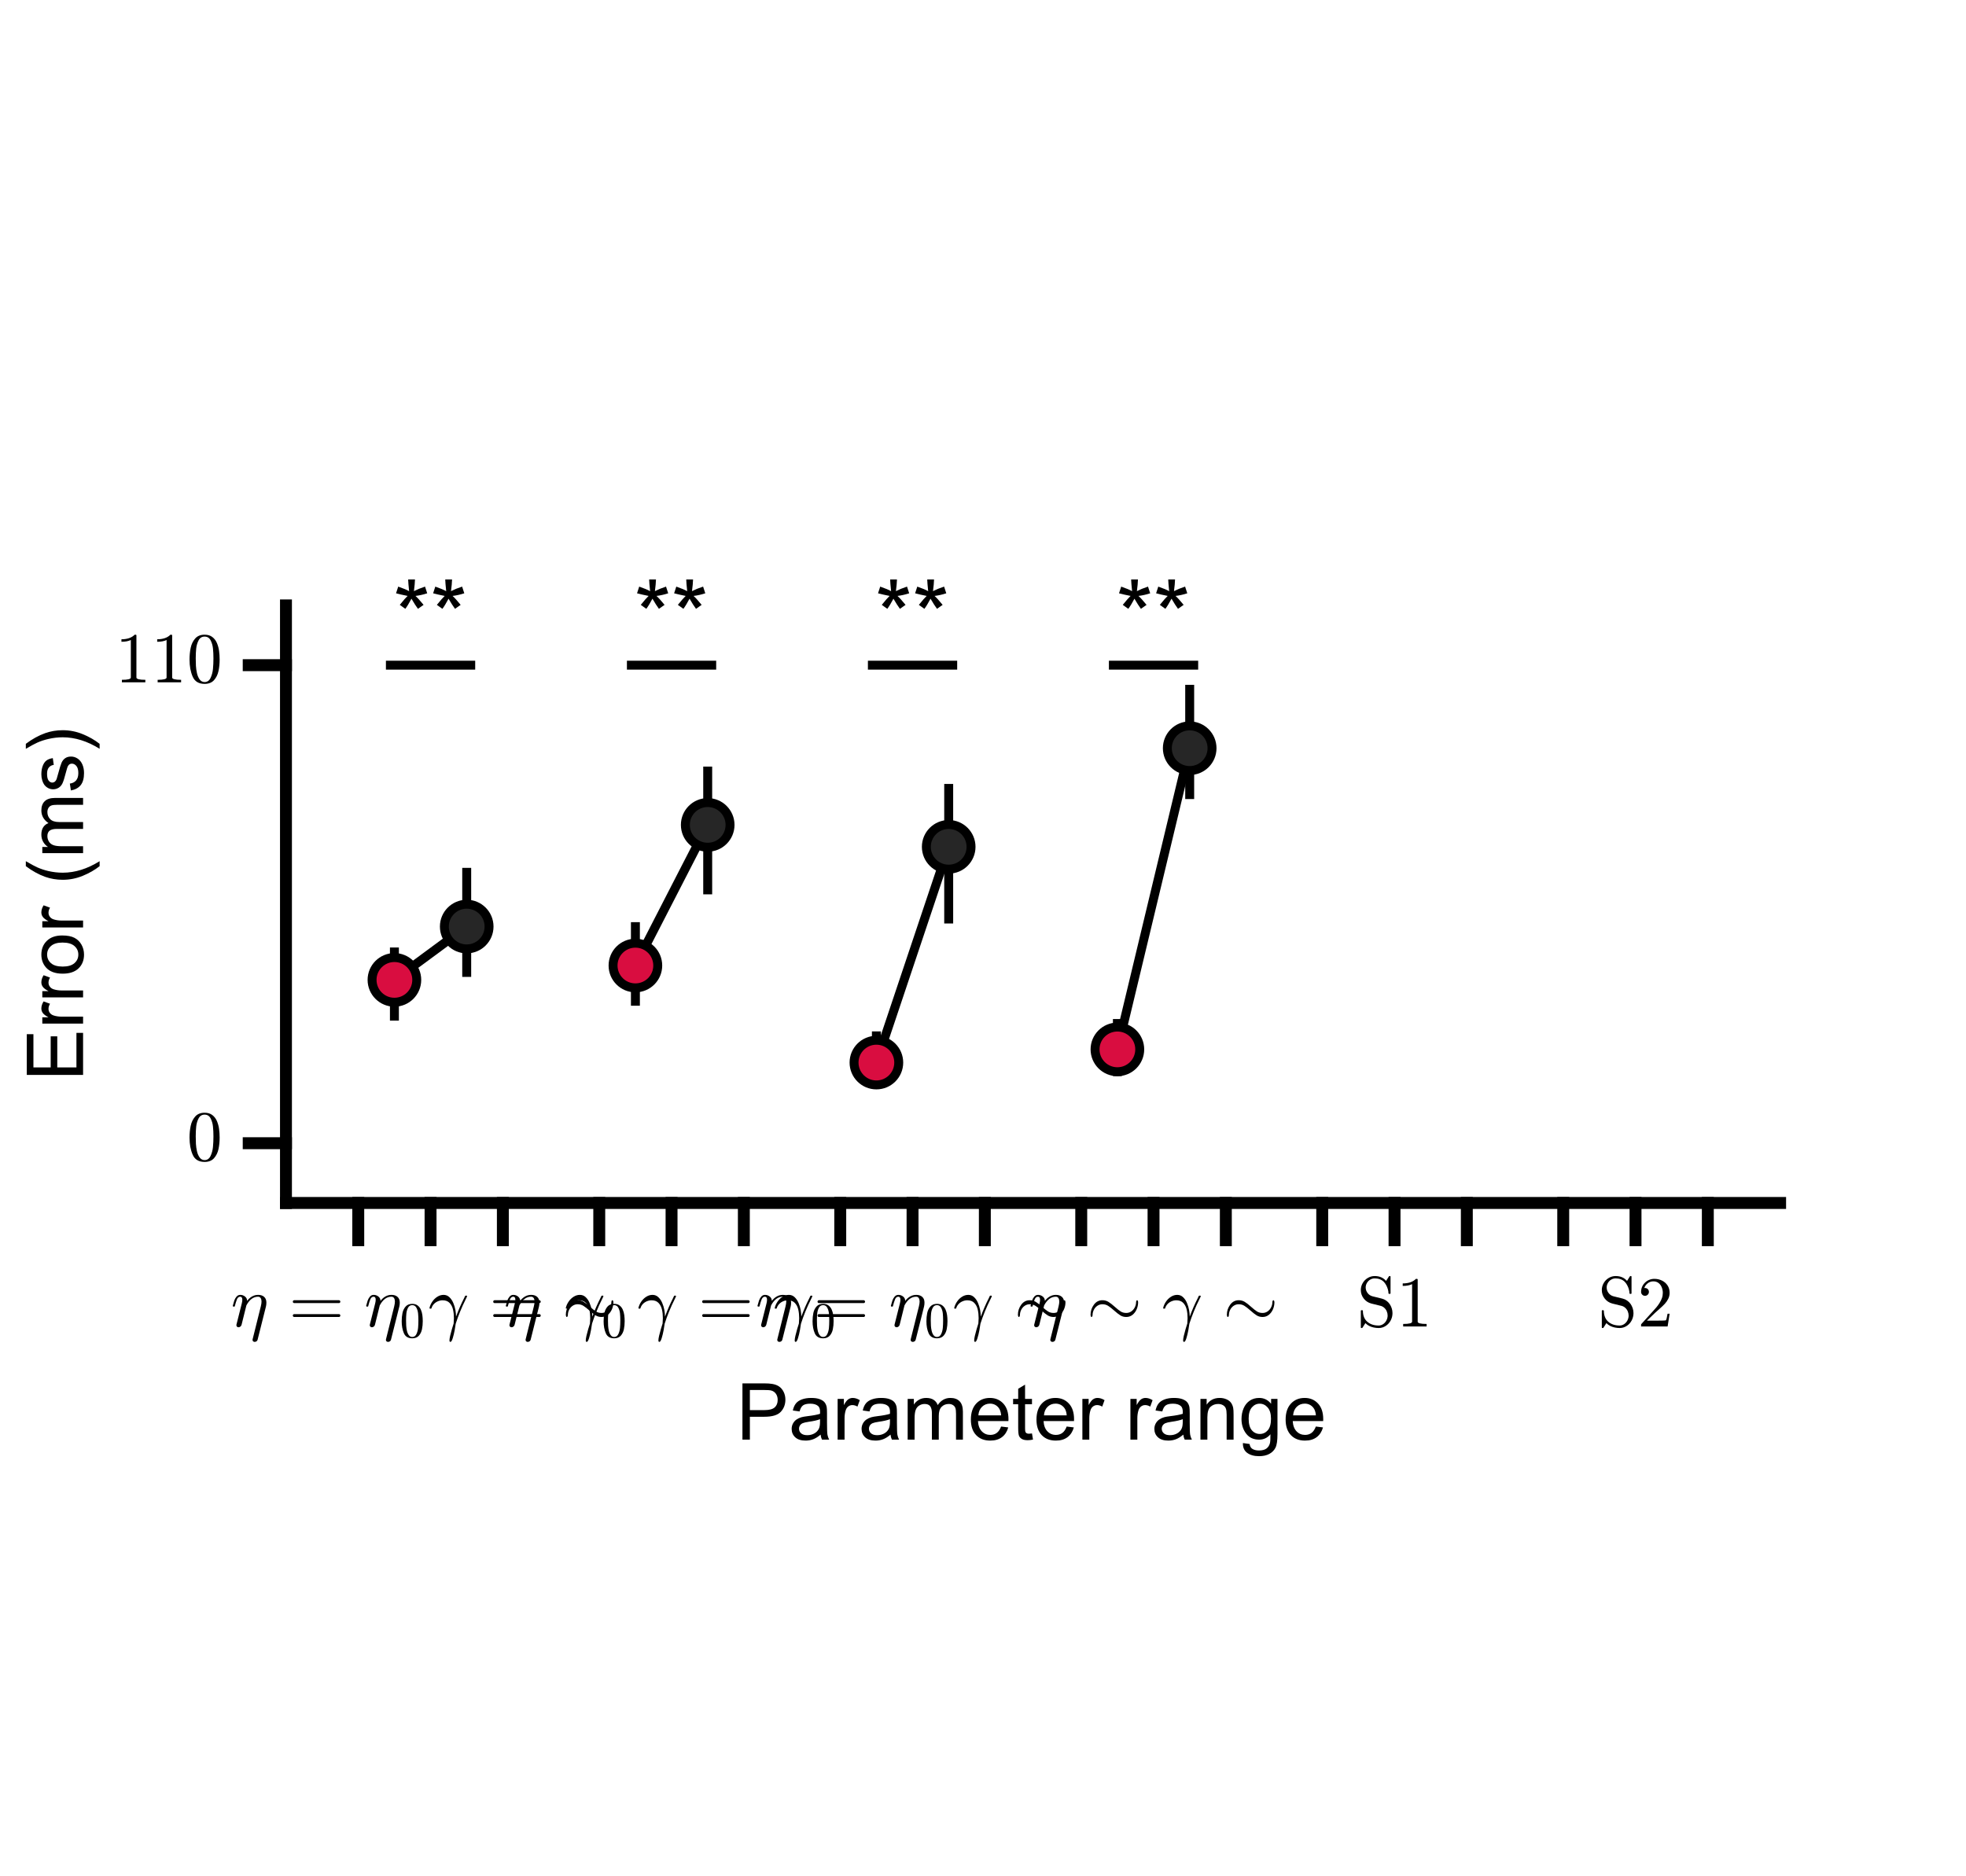 <?xml version="1.0"?>
<!DOCTYPE svg PUBLIC '-//W3C//DTD SVG 1.0//EN'
          'http://www.w3.org/TR/2001/REC-SVG-20010904/DTD/svg10.dtd'>
<svg xmlns:xlink="http://www.w3.org/1999/xlink" style="fill-opacity:1; color-rendering:auto; color-interpolation:auto; text-rendering:auto; stroke:black; stroke-linecap:square; stroke-miterlimit:10; shape-rendering:auto; stroke-opacity:1; fill:black; stroke-dasharray:none; font-weight:normal; stroke-width:1; font-family:'Dialog'; font-style:normal; stroke-linejoin:miter; font-size:12px; stroke-dashoffset:0; image-rendering:auto;" width="550" height="525" xmlns="http://www.w3.org/2000/svg"
><rect width="100%" height="100%" fill="#808080" stroke="none"/><!--Generated by the Batik Graphics2D SVG Generator--><defs id="genericDefs"
  /><g
  ><defs id="defs1"
    ><clipPath clipPathUnits="userSpaceOnUse" id="clipPath1"
      ><path d="M0 0 L550 0 L550 525 L0 525 L0 0 Z"
      /></clipPath
    ></defs
    ><g style="fill:white; stroke:white;"
    ><rect x="0" y="0" width="550" style="clip-path:url(#clipPath1); stroke:none;" height="525"
    /></g
    ><g style="fill:white; text-rendering:optimizeSpeed; color-rendering:optimizeSpeed; image-rendering:optimizeSpeed; shape-rendering:crispEdges; stroke:white; color-interpolation:sRGB;"
    ><rect x="0" width="550" height="525" y="0" style="stroke:none;"
    /></g
    ><g style="text-rendering:geometricPrecision; stroke-width:3.333; color-interpolation:linearRGB; color-rendering:optimizeQuality; image-rendering:optimizeQuality; stroke-linejoin:round;"
    ><line y2="336.6" style="fill:none;" x1="80" x2="498" y1="336.6"
      /><line y2="347.025" style="fill:none;" x1="100.226" x2="100.226" y1="336.6"
      /><line y2="347.025" style="fill:none;" x1="120.452" x2="120.452" y1="336.6"
      /><line y2="347.025" style="fill:none;" x1="140.677" x2="140.677" y1="336.6"
      /><line y2="347.025" style="fill:none;" x1="167.645" x2="167.645" y1="336.6"
      /><line y2="347.025" style="fill:none;" x1="187.871" x2="187.871" y1="336.6"
      /><line y2="347.025" style="fill:none;" x1="208.097" x2="208.097" y1="336.6"
      /><line y2="347.025" style="fill:none;" x1="235.065" x2="235.065" y1="336.6"
      /><line y2="347.025" style="fill:none;" x1="255.29" x2="255.29" y1="336.6"
      /><line y2="347.025" style="fill:none;" x1="275.516" x2="275.516" y1="336.6"
      /><line y2="347.025" style="fill:none;" x1="302.484" x2="302.484" y1="336.6"
      /><line y2="347.025" style="fill:none;" x1="322.71" x2="322.71" y1="336.6"
      /><line y2="347.025" style="fill:none;" x1="342.935" x2="342.935" y1="336.6"
      /><line y2="347.025" style="fill:none;" x1="369.903" x2="369.903" y1="336.6"
      /><line y2="347.025" style="fill:none;" x1="390.129" x2="390.129" y1="336.6"
      /><line y2="347.025" style="fill:none;" x1="410.355" x2="410.355" y1="336.6"
      /><line y2="347.025" style="fill:none;" x1="437.323" x2="437.323" y1="336.6"
      /><line y2="347.025" style="fill:none;" x1="457.548" x2="457.548" y1="336.6"
      /><line y2="347.025" style="fill:none;" x1="477.774" x2="477.774" y1="336.6"
    /></g
    ><g transform="translate(120.452,354.358)" style="font-size:20px; text-rendering:geometricPrecision; color-rendering:optimizeQuality; image-rendering:optimizeQuality; font-family:'mwb_cmmi10'; color-interpolation:linearRGB;"
    ><path style="stroke:none;" d="M-53.725 17.019 Q-53.975 17.019 -54.147 16.862 Q-54.319 16.706 -54.319 16.456 Q-54.319 16.347 -54.303 16.284 L-52.803 10.316 Q-52.663 9.753 -52.663 9.331 Q-52.663 8.472 -53.241 8.472 Q-53.866 8.472 -54.171 9.222 Q-54.475 9.972 -54.757 11.112 Q-54.757 11.175 -54.819 11.206 Q-54.882 11.237 -54.928 11.237 L-55.163 11.237 Q-55.225 11.237 -55.28 11.167 Q-55.335 11.097 -55.335 11.034 Q-55.116 10.175 -54.913 9.566 Q-54.71 8.956 -54.288 8.456 Q-53.866 7.956 -53.225 7.956 Q-52.491 7.956 -51.905 8.425 Q-51.319 8.894 -51.319 9.644 Q-50.741 8.862 -49.952 8.409 Q-49.163 7.956 -48.225 7.956 Q-47.178 7.956 -46.553 8.519 Q-45.928 9.081 -45.928 10.112 Q-45.928 10.722 -46.053 11.222 L-48.382 20.487 Q-48.444 20.769 -48.678 20.941 Q-48.913 21.112 -49.21 21.112 Q-49.444 21.112 -49.624 20.964 Q-49.803 20.816 -49.803 20.566 Q-49.803 20.441 -49.788 20.409 L-47.491 11.191 Q-47.288 10.362 -47.288 9.816 Q-47.288 9.253 -47.522 8.862 Q-47.757 8.472 -48.272 8.472 Q-50.225 8.472 -51.522 10.894 L-52.882 16.362 Q-52.96 16.628 -53.194 16.823 Q-53.428 17.019 -53.725 17.019 Z"
      /><path style="stroke:none;" d="M-38.162 14.144 Q-38.319 14.144 -38.428 14.019 Q-38.537 13.894 -38.537 13.737 Q-38.537 13.581 -38.428 13.464 Q-38.319 13.347 -38.162 13.347 L-25.6 13.347 Q-25.459 13.347 -25.35 13.464 Q-25.241 13.581 -25.241 13.737 Q-25.241 13.894 -25.35 14.019 Q-25.459 14.144 -25.6 14.144 L-38.162 14.144 ZM-38.162 10.253 Q-38.319 10.253 -38.428 10.136 Q-38.537 10.019 -38.537 9.862 Q-38.537 9.706 -38.428 9.581 Q-38.319 9.456 -38.162 9.456 L-25.6 9.456 Q-25.459 9.456 -25.35 9.581 Q-25.241 9.706 -25.241 9.862 Q-25.241 10.019 -25.35 10.136 Q-25.459 10.253 -25.6 10.253 L-38.162 10.253 Z"
      /><path style="stroke:none;" d="M-16.411 17.019 Q-16.661 17.019 -16.833 16.862 Q-17.005 16.706 -17.005 16.456 Q-17.005 16.347 -16.989 16.284 L-15.489 10.316 Q-15.348 9.753 -15.348 9.331 Q-15.348 8.472 -15.926 8.472 Q-16.551 8.472 -16.856 9.222 Q-17.161 9.972 -17.442 11.112 Q-17.442 11.175 -17.505 11.206 Q-17.567 11.237 -17.614 11.237 L-17.848 11.237 Q-17.911 11.237 -17.965 11.167 Q-18.02 11.097 -18.02 11.034 Q-17.801 10.175 -17.598 9.566 Q-17.395 8.956 -16.973 8.456 Q-16.551 7.956 -15.911 7.956 Q-15.176 7.956 -14.59 8.425 Q-14.005 8.894 -14.005 9.644 Q-13.426 8.862 -12.637 8.409 Q-11.848 7.956 -10.911 7.956 Q-9.864 7.956 -9.239 8.519 Q-8.614 9.081 -8.614 10.112 Q-8.614 10.722 -8.739 11.222 L-11.067 20.487 Q-11.13 20.769 -11.364 20.941 Q-11.598 21.112 -11.895 21.112 Q-12.13 21.112 -12.309 20.964 Q-12.489 20.816 -12.489 20.566 Q-12.489 20.441 -12.473 20.409 L-10.176 11.191 Q-9.973 10.362 -9.973 9.816 Q-9.973 9.253 -10.208 8.862 Q-10.442 8.472 -10.958 8.472 Q-12.911 8.472 -14.208 10.894 L-15.567 16.362 Q-15.645 16.628 -15.88 16.823 Q-16.114 17.019 -16.411 17.019 Z"
      /><path style="stroke:none;" d="M-5.121 20.112 Q-6.84 20.112 -7.457 18.698 Q-8.074 17.284 -8.074 15.331 Q-8.074 14.112 -7.855 13.042 Q-7.636 11.972 -6.972 11.222 Q-6.308 10.472 -5.121 10.472 Q-4.199 10.472 -3.613 10.925 Q-3.027 11.378 -2.715 12.089 Q-2.402 12.8 -2.293 13.62 Q-2.183 14.441 -2.183 15.331 Q-2.183 16.534 -2.402 17.589 Q-2.621 18.644 -3.269 19.378 Q-3.918 20.112 -5.121 20.112 ZM-5.121 19.737 Q-4.34 19.737 -3.957 18.941 Q-3.574 18.144 -3.488 17.175 Q-3.402 16.206 -3.402 15.112 Q-3.402 14.05 -3.488 13.167 Q-3.574 12.284 -3.957 11.558 Q-4.34 10.831 -5.121 10.831 Q-5.918 10.831 -6.3 11.558 Q-6.683 12.284 -6.769 13.167 Q-6.855 14.05 -6.855 15.112 Q-6.855 15.894 -6.816 16.581 Q-6.777 17.269 -6.613 18.003 Q-6.449 18.737 -6.082 19.237 Q-5.715 19.737 -5.121 19.737 Z"
      /><path style="stroke:none;" d="M5.285 20.722 Q5.285 20.269 5.481 19.409 Q5.676 18.55 5.965 17.573 Q6.254 16.597 6.457 15.972 Q6.535 14.987 6.535 14.472 Q6.535 13.191 6.285 12.081 Q6.035 10.972 5.332 10.222 Q4.629 9.472 3.364 9.472 Q2.707 9.472 2.043 9.753 Q1.379 10.034 0.91 10.542 Q0.442 11.05 0.254 11.706 Q0.223 11.816 0.098 11.816 L-0.136 11.816 Q-0.293 11.816 -0.293 11.644 L-0.293 11.581 Q-0.074 10.675 0.496 9.839 Q1.067 9.003 1.895 8.48 Q2.723 7.956 3.645 7.956 Q4.582 7.956 5.262 8.597 Q5.942 9.237 6.356 10.214 Q6.77 11.191 6.95 12.183 Q7.129 13.175 7.129 14.05 Q8.129 11.316 9.379 8.878 L9.676 8.237 Q9.739 8.175 9.817 8.175 L10.067 8.175 Q10.223 8.175 10.223 8.362 Q10.223 8.394 10.176 8.472 L9.879 9.097 Q9.004 10.831 8.278 12.612 Q7.551 14.394 7.035 16.034 Q6.957 16.706 6.739 17.878 Q6.52 19.05 6.207 20.066 Q5.895 21.081 5.582 21.112 Q5.285 21.112 5.285 20.722 Z"
      /><path style="stroke:none;" d="M17.9 14.144 Q17.744 14.144 17.635 14.019 Q17.525 13.894 17.525 13.737 Q17.525 13.581 17.635 13.464 Q17.744 13.347 17.9 13.347 L30.463 13.347 Q30.604 13.347 30.713 13.464 Q30.822 13.581 30.822 13.737 Q30.822 13.894 30.713 14.019 Q30.604 14.144 30.463 14.144 L17.9 14.144 ZM17.9 10.253 Q17.744 10.253 17.635 10.136 Q17.525 10.019 17.525 9.862 Q17.525 9.706 17.635 9.581 Q17.744 9.456 17.9 9.456 L30.463 9.456 Q30.604 9.456 30.713 9.581 Q30.822 9.706 30.822 9.862 Q30.822 10.019 30.713 10.136 Q30.604 10.253 30.463 10.253 L17.9 10.253 Z"
      /><path style="stroke:none;" d="M43.418 20.722 Q43.418 20.269 43.613 19.409 Q43.808 18.55 44.097 17.573 Q44.386 16.597 44.59 15.972 Q44.668 14.987 44.668 14.472 Q44.668 13.191 44.418 12.081 Q44.168 10.972 43.465 10.222 Q42.761 9.472 41.496 9.472 Q40.84 9.472 40.175 9.753 Q39.511 10.034 39.043 10.542 Q38.574 11.05 38.386 11.706 Q38.355 11.816 38.23 11.816 L37.996 11.816 Q37.84 11.816 37.84 11.644 L37.84 11.581 Q38.058 10.675 38.629 9.839 Q39.199 9.003 40.027 8.48 Q40.855 7.956 41.777 7.956 Q42.715 7.956 43.394 8.597 Q44.074 9.237 44.488 10.214 Q44.902 11.191 45.082 12.183 Q45.261 13.175 45.261 14.05 Q46.261 11.316 47.511 8.878 L47.808 8.237 Q47.871 8.175 47.949 8.175 L48.199 8.175 Q48.355 8.175 48.355 8.362 Q48.355 8.394 48.308 8.472 L48.011 9.097 Q47.136 10.831 46.41 12.612 Q45.683 14.394 45.168 16.034 Q45.09 16.706 44.871 17.878 Q44.652 19.05 44.34 20.066 Q44.027 21.081 43.715 21.112 Q43.418 21.112 43.418 20.722 Z"
      /><path style="stroke:none;" d="M51.366 20.112 Q49.647 20.112 49.03 18.698 Q48.413 17.284 48.413 15.331 Q48.413 14.112 48.632 13.042 Q48.85 11.972 49.514 11.222 Q50.178 10.472 51.366 10.472 Q52.288 10.472 52.874 10.925 Q53.46 11.378 53.772 12.089 Q54.085 12.8 54.194 13.62 Q54.303 14.441 54.303 15.331 Q54.303 16.534 54.085 17.589 Q53.866 18.644 53.218 19.378 Q52.569 20.112 51.366 20.112 ZM51.366 19.737 Q52.147 19.737 52.53 18.941 Q52.913 18.144 52.999 17.175 Q53.085 16.206 53.085 15.112 Q53.085 14.05 52.999 13.167 Q52.913 12.284 52.53 11.558 Q52.147 10.831 51.366 10.831 Q50.569 10.831 50.186 11.558 Q49.803 12.284 49.718 13.167 Q49.632 14.05 49.632 15.112 Q49.632 15.894 49.671 16.581 Q49.71 17.269 49.874 18.003 Q50.038 18.737 50.405 19.237 Q50.772 19.737 51.366 19.737 Z"
    /></g
    ><g transform="translate(187.871,354.358)" style="font-size:20px; text-rendering:geometricPrecision; color-rendering:optimizeQuality; image-rendering:optimizeQuality; font-family:'mwb_cmmi10'; color-interpolation:linearRGB;"
    ><path style="stroke:none;" d="M-44.76 17.019 Q-45.01 17.019 -45.182 16.862 Q-45.354 16.706 -45.354 16.456 Q-45.354 16.347 -45.338 16.284 L-43.838 10.316 Q-43.697 9.753 -43.697 9.331 Q-43.697 8.472 -44.276 8.472 Q-44.901 8.472 -45.205 9.222 Q-45.51 9.972 -45.791 11.112 Q-45.791 11.175 -45.854 11.206 Q-45.916 11.237 -45.963 11.237 L-46.197 11.237 Q-46.26 11.237 -46.315 11.167 Q-46.369 11.097 -46.369 11.034 Q-46.151 10.175 -45.947 9.566 Q-45.744 8.956 -45.322 8.456 Q-44.901 7.956 -44.26 7.956 Q-43.526 7.956 -42.94 8.425 Q-42.354 8.894 -42.354 9.644 Q-41.776 8.862 -40.987 8.409 Q-40.197 7.956 -39.26 7.956 Q-38.213 7.956 -37.588 8.519 Q-36.963 9.081 -36.963 10.112 Q-36.963 10.722 -37.088 11.222 L-39.416 20.487 Q-39.479 20.769 -39.713 20.941 Q-39.947 21.112 -40.244 21.112 Q-40.479 21.112 -40.658 20.964 Q-40.838 20.816 -40.838 20.566 Q-40.838 20.441 -40.822 20.409 L-38.526 11.191 Q-38.322 10.362 -38.322 9.816 Q-38.322 9.253 -38.557 8.862 Q-38.791 8.472 -39.307 8.472 Q-41.26 8.472 -42.557 10.894 L-43.916 16.362 Q-43.994 16.628 -44.229 16.823 Q-44.463 17.019 -44.76 17.019 Z"
      /><path style="stroke:none;" d="M-29.306 14.144 Q-29.51 14.144 -29.572 13.628 L-29.572 13.519 Q-29.572 11.972 -28.65 10.714 Q-27.728 9.456 -26.26 9.456 Q-25.338 9.456 -24.588 9.909 Q-23.838 10.362 -22.83 11.269 Q-21.822 12.175 -21.15 12.597 Q-20.478 13.019 -19.588 13.019 Q-18.806 13.019 -18.181 12.589 Q-17.556 12.159 -17.197 11.448 Q-16.838 10.737 -16.838 9.956 Q-16.775 9.456 -16.556 9.456 Q-16.338 9.456 -16.275 9.956 L-16.275 10.081 Q-16.275 11.05 -16.681 11.995 Q-17.088 12.941 -17.838 13.542 Q-18.588 14.144 -19.588 14.144 Q-20.51 14.144 -21.221 13.706 Q-21.931 13.269 -22.939 12.37 Q-23.947 11.472 -24.658 11.027 Q-25.369 10.581 -26.26 10.581 Q-27.041 10.581 -27.674 11.011 Q-28.306 11.441 -28.658 12.152 Q-29.01 12.862 -29.01 13.628 Q-29.072 14.144 -29.306 14.144 Z"
      /><path style="stroke:none;" d="M-3.68 20.722 Q-3.68 20.269 -3.485 19.409 Q-3.289 18.55 -3 17.573 Q-2.711 16.597 -2.508 15.972 Q-2.43 14.987 -2.43 14.472 Q-2.43 13.191 -2.68 12.081 Q-2.93 10.972 -3.633 10.222 Q-4.336 9.472 -5.602 9.472 Q-6.258 9.472 -6.922 9.753 Q-7.586 10.034 -8.055 10.542 Q-8.524 11.05 -8.711 11.706 Q-8.742 11.816 -8.867 11.816 L-9.102 11.816 Q-9.258 11.816 -9.258 11.644 L-9.258 11.581 Q-9.039 10.675 -8.469 9.839 Q-7.899 9.003 -7.07 8.48 Q-6.242 7.956 -5.32 7.956 Q-4.383 7.956 -3.703 8.597 Q-3.024 9.237 -2.61 10.214 Q-2.195 11.191 -2.016 12.183 Q-1.836 13.175 -1.836 14.05 Q-0.836 11.316 0.414 8.878 L0.711 8.237 Q0.773 8.175 0.851 8.175 L1.101 8.175 Q1.258 8.175 1.258 8.362 Q1.258 8.394 1.211 8.472 L0.914 9.097 Q0.039 10.831 -0.688 12.612 Q-1.414 14.394 -1.93 16.034 Q-2.008 16.706 -2.227 17.878 Q-2.445 19.05 -2.758 20.066 Q-3.07 21.081 -3.383 21.112 Q-3.68 21.112 -3.68 20.722 Z"
      /><path style="stroke:none;" d="M8.935 14.144 Q8.779 14.144 8.669 14.019 Q8.56 13.894 8.56 13.737 Q8.56 13.581 8.669 13.464 Q8.779 13.347 8.935 13.347 L21.498 13.347 Q21.638 13.347 21.748 13.464 Q21.857 13.581 21.857 13.737 Q21.857 13.894 21.748 14.019 Q21.638 14.144 21.498 14.144 L8.935 14.144 ZM8.935 10.253 Q8.779 10.253 8.669 10.136 Q8.56 10.019 8.56 9.862 Q8.56 9.706 8.669 9.581 Q8.779 9.456 8.935 9.456 L21.498 9.456 Q21.638 9.456 21.748 9.581 Q21.857 9.706 21.857 9.862 Q21.857 10.019 21.748 10.136 Q21.638 10.253 21.498 10.253 L8.935 10.253 Z"
      /><path style="stroke:none;" d="M34.452 20.722 Q34.452 20.269 34.648 19.409 Q34.843 18.55 35.132 17.573 Q35.421 16.597 35.624 15.972 Q35.702 14.987 35.702 14.472 Q35.702 13.191 35.452 12.081 Q35.202 10.972 34.499 10.222 Q33.796 9.472 32.531 9.472 Q31.874 9.472 31.21 9.753 Q30.546 10.034 30.077 10.542 Q29.609 11.05 29.421 11.706 Q29.39 11.816 29.265 11.816 L29.03 11.816 Q28.874 11.816 28.874 11.644 L28.874 11.581 Q29.093 10.675 29.663 9.839 Q30.234 9.003 31.062 8.48 Q31.89 7.956 32.812 7.956 Q33.749 7.956 34.429 8.597 Q35.109 9.237 35.523 10.214 Q35.937 11.191 36.116 12.183 Q36.296 13.175 36.296 14.05 Q37.296 11.316 38.546 8.878 L38.843 8.237 Q38.906 8.175 38.984 8.175 L39.234 8.175 Q39.39 8.175 39.39 8.362 Q39.39 8.394 39.343 8.472 L39.046 9.097 Q38.171 10.831 37.444 12.612 Q36.718 14.394 36.202 16.034 Q36.124 16.706 35.906 17.878 Q35.687 19.05 35.374 20.066 Q35.062 21.081 34.749 21.112 Q34.452 21.112 34.452 20.722 Z"
      /><path style="stroke:none;" d="M42.401 20.112 Q40.682 20.112 40.065 18.698 Q39.448 17.284 39.448 15.331 Q39.448 14.112 39.666 13.042 Q39.885 11.972 40.549 11.222 Q41.213 10.472 42.401 10.472 Q43.323 10.472 43.908 10.925 Q44.494 11.378 44.807 12.089 Q45.119 12.8 45.229 13.62 Q45.338 14.441 45.338 15.331 Q45.338 16.534 45.119 17.589 Q44.901 18.644 44.252 19.378 Q43.604 20.112 42.401 20.112 ZM42.401 19.737 Q43.182 19.737 43.565 18.941 Q43.948 18.144 44.033 17.175 Q44.119 16.206 44.119 15.112 Q44.119 14.05 44.033 13.167 Q43.948 12.284 43.565 11.558 Q43.182 10.831 42.401 10.831 Q41.604 10.831 41.221 11.558 Q40.838 12.284 40.752 13.167 Q40.666 14.05 40.666 15.112 Q40.666 15.894 40.705 16.581 Q40.744 17.269 40.908 18.003 Q41.073 18.737 41.44 19.237 Q41.807 19.737 42.401 19.737 Z"
    /></g
    ><g transform="translate(255.29,354.358)" style="font-size:20px; text-rendering:geometricPrecision; color-rendering:optimizeQuality; image-rendering:optimizeQuality; font-family:'mwb_cmmi10'; color-interpolation:linearRGB;"
    ><path style="stroke:none;" d="M-41.77 17.019 Q-42.02 17.019 -42.192 16.862 Q-42.364 16.706 -42.364 16.456 Q-42.364 16.347 -42.348 16.284 L-40.848 10.316 Q-40.708 9.753 -40.708 9.331 Q-40.708 8.472 -41.286 8.472 Q-41.911 8.472 -42.216 9.222 Q-42.52 9.972 -42.802 11.112 Q-42.802 11.175 -42.864 11.206 Q-42.927 11.237 -42.973 11.237 L-43.208 11.237 Q-43.27 11.237 -43.325 11.167 Q-43.38 11.097 -43.38 11.034 Q-43.161 10.175 -42.958 9.566 Q-42.755 8.956 -42.333 8.456 Q-41.911 7.956 -41.27 7.956 Q-40.536 7.956 -39.95 8.425 Q-39.364 8.894 -39.364 9.644 Q-38.786 8.862 -37.997 8.409 Q-37.208 7.956 -36.27 7.956 Q-35.223 7.956 -34.598 8.519 Q-33.973 9.081 -33.973 10.112 Q-33.973 10.722 -34.098 11.222 L-36.427 20.487 Q-36.489 20.769 -36.723 20.941 Q-36.958 21.112 -37.255 21.112 Q-37.489 21.112 -37.669 20.964 Q-37.848 20.816 -37.848 20.566 Q-37.848 20.441 -37.833 20.409 L-35.536 11.191 Q-35.333 10.362 -35.333 9.816 Q-35.333 9.253 -35.567 8.862 Q-35.802 8.472 -36.317 8.472 Q-38.27 8.472 -39.567 10.894 L-40.927 16.362 Q-41.005 16.628 -41.239 16.823 Q-41.473 17.019 -41.77 17.019 Z"
      /><path style="stroke:none;" d="M-26.207 14.144 Q-26.364 14.144 -26.473 14.019 Q-26.582 13.894 -26.582 13.737 Q-26.582 13.581 -26.473 13.464 Q-26.364 13.347 -26.207 13.347 L-13.645 13.347 Q-13.504 13.347 -13.395 13.464 Q-13.286 13.581 -13.286 13.737 Q-13.286 13.894 -13.395 14.019 Q-13.504 14.144 -13.645 14.144 L-26.207 14.144 ZM-26.207 10.253 Q-26.364 10.253 -26.473 10.136 Q-26.582 10.019 -26.582 9.862 Q-26.582 9.706 -26.473 9.581 Q-26.364 9.456 -26.207 9.456 L-13.645 9.456 Q-13.504 9.456 -13.395 9.581 Q-13.286 9.706 -13.286 9.862 Q-13.286 10.019 -13.395 10.136 Q-13.504 10.253 -13.645 10.253 L-26.207 10.253 Z"
      /><path style="stroke:none;" d="M-4.456 17.019 Q-4.706 17.019 -4.878 16.862 Q-5.05 16.706 -5.05 16.456 Q-5.05 16.347 -5.034 16.284 L-3.534 10.316 Q-3.393 9.753 -3.393 9.331 Q-3.393 8.472 -3.971 8.472 Q-4.596 8.472 -4.901 9.222 Q-5.206 9.972 -5.487 11.112 Q-5.487 11.175 -5.55 11.206 Q-5.612 11.237 -5.659 11.237 L-5.893 11.237 Q-5.956 11.237 -6.01 11.167 Q-6.065 11.097 -6.065 11.034 Q-5.846 10.175 -5.643 9.566 Q-5.44 8.956 -5.018 8.456 Q-4.596 7.956 -3.956 7.956 Q-3.221 7.956 -2.635 8.425 Q-2.05 8.894 -2.05 9.644 Q-1.471 8.862 -0.682 8.409 Q0.107 7.956 1.044 7.956 Q2.091 7.956 2.716 8.519 Q3.341 9.081 3.341 10.112 Q3.341 10.722 3.216 11.222 L0.888 20.487 Q0.826 20.769 0.591 20.941 Q0.357 21.112 0.06 21.112 Q-0.174 21.112 -0.354 20.964 Q-0.534 20.816 -0.534 20.566 Q-0.534 20.441 -0.518 20.409 L1.779 11.191 Q1.982 10.362 1.982 9.816 Q1.982 9.253 1.747 8.862 Q1.513 8.472 0.997 8.472 Q-0.956 8.472 -2.253 10.894 L-3.612 16.362 Q-3.69 16.628 -3.925 16.823 Q-4.159 17.019 -4.456 17.019 Z"
      /><path style="stroke:none;" d="M6.834 20.112 Q5.115 20.112 4.498 18.698 Q3.881 17.284 3.881 15.331 Q3.881 14.112 4.1 13.042 Q4.319 11.972 4.983 11.222 Q5.647 10.472 6.834 10.472 Q7.756 10.472 8.342 10.925 Q8.928 11.378 9.241 12.089 Q9.553 12.8 9.662 13.62 Q9.772 14.441 9.772 15.331 Q9.772 16.534 9.553 17.589 Q9.334 18.644 8.686 19.378 Q8.037 20.112 6.834 20.112 ZM6.834 19.737 Q7.615 19.737 7.998 18.941 Q8.381 18.144 8.467 17.175 Q8.553 16.206 8.553 15.112 Q8.553 14.05 8.467 13.167 Q8.381 12.284 7.998 11.558 Q7.615 10.831 6.834 10.831 Q6.037 10.831 5.655 11.558 Q5.272 12.284 5.186 13.167 Q5.1 14.05 5.1 15.112 Q5.1 15.894 5.139 16.581 Q5.178 17.269 5.342 18.003 Q5.506 18.737 5.873 19.237 Q6.24 19.737 6.834 19.737 Z"
      /><path style="stroke:none;" d="M17.241 20.722 Q17.241 20.269 17.436 19.409 Q17.631 18.55 17.92 17.573 Q18.209 16.597 18.412 15.972 Q18.491 14.987 18.491 14.472 Q18.491 13.191 18.241 12.081 Q17.991 10.972 17.287 10.222 Q16.584 9.472 15.319 9.472 Q14.662 9.472 13.998 9.753 Q13.334 10.034 12.866 10.542 Q12.397 11.05 12.209 11.706 Q12.178 11.816 12.053 11.816 L11.819 11.816 Q11.662 11.816 11.662 11.644 L11.662 11.581 Q11.881 10.675 12.451 9.839 Q13.022 9.003 13.85 8.48 Q14.678 7.956 15.6 7.956 Q16.537 7.956 17.217 8.597 Q17.897 9.237 18.311 10.214 Q18.725 11.191 18.905 12.183 Q19.084 13.175 19.084 14.05 Q20.084 11.316 21.334 8.878 L21.631 8.237 Q21.694 8.175 21.772 8.175 L22.022 8.175 Q22.178 8.175 22.178 8.362 Q22.178 8.394 22.131 8.472 L21.834 9.097 Q20.959 10.831 20.233 12.612 Q19.506 14.394 18.991 16.034 Q18.912 16.706 18.694 17.878 Q18.475 19.05 18.162 20.066 Q17.85 21.081 17.537 21.112 Q17.241 21.112 17.241 20.722 Z"
      /><path style="stroke:none;" d="M29.746 14.144 Q29.543 14.144 29.48 13.628 L29.48 13.519 Q29.48 11.972 30.402 10.714 Q31.324 9.456 32.793 9.456 Q33.715 9.456 34.465 9.909 Q35.215 10.362 36.223 11.269 Q37.23 12.175 37.902 12.597 Q38.574 13.019 39.465 13.019 Q40.246 13.019 40.871 12.589 Q41.496 12.159 41.855 11.448 Q42.215 10.737 42.215 9.956 Q42.277 9.456 42.496 9.456 Q42.715 9.456 42.777 9.956 L42.777 10.081 Q42.777 11.05 42.371 11.995 Q41.965 12.941 41.215 13.542 Q40.465 14.144 39.465 14.144 Q38.543 14.144 37.832 13.706 Q37.121 13.269 36.113 12.37 Q35.105 11.472 34.394 11.027 Q33.684 10.581 32.793 10.581 Q32.012 10.581 31.379 11.011 Q30.746 11.441 30.394 12.152 Q30.043 12.862 30.043 13.628 Q29.98 14.144 29.746 14.144 Z"
    /></g
    ><g transform="translate(322.71,354.358)" style="font-size:20px; text-rendering:geometricPrecision; color-rendering:optimizeQuality; image-rendering:optimizeQuality; font-family:'mwb_cmmi10'; color-interpolation:linearRGB;"
    ><path style="stroke:none;" d="M-32.805 17.019 Q-33.055 17.019 -33.227 16.862 Q-33.399 16.706 -33.399 16.456 Q-33.399 16.347 -33.383 16.284 L-31.883 10.316 Q-31.742 9.753 -31.742 9.331 Q-31.742 8.472 -32.321 8.472 Q-32.946 8.472 -33.25 9.222 Q-33.555 9.972 -33.836 11.112 Q-33.836 11.175 -33.899 11.206 Q-33.961 11.237 -34.008 11.237 L-34.242 11.237 Q-34.305 11.237 -34.36 11.167 Q-34.414 11.097 -34.414 11.034 Q-34.196 10.175 -33.992 9.566 Q-33.789 8.956 -33.367 8.456 Q-32.946 7.956 -32.305 7.956 Q-31.571 7.956 -30.985 8.425 Q-30.399 8.894 -30.399 9.644 Q-29.821 8.862 -29.032 8.409 Q-28.242 7.956 -27.305 7.956 Q-26.258 7.956 -25.633 8.519 Q-25.008 9.081 -25.008 10.112 Q-25.008 10.722 -25.133 11.222 L-27.461 20.487 Q-27.524 20.769 -27.758 20.941 Q-27.992 21.112 -28.289 21.112 Q-28.524 21.112 -28.703 20.964 Q-28.883 20.816 -28.883 20.566 Q-28.883 20.441 -28.867 20.409 L-26.571 11.191 Q-26.367 10.362 -26.367 9.816 Q-26.367 9.253 -26.602 8.862 Q-26.836 8.472 -27.352 8.472 Q-29.305 8.472 -30.602 10.894 L-31.961 16.362 Q-32.039 16.628 -32.274 16.823 Q-32.508 17.019 -32.805 17.019 Z"
      /><path style="stroke:none;" d="M-17.351 14.144 Q-17.555 14.144 -17.617 13.628 L-17.617 13.519 Q-17.617 11.972 -16.695 10.714 Q-15.773 9.456 -14.305 9.456 Q-13.383 9.456 -12.633 9.909 Q-11.883 10.362 -10.875 11.269 Q-9.867 12.175 -9.195 12.597 Q-8.523 13.019 -7.633 13.019 Q-6.851 13.019 -6.226 12.589 Q-5.601 12.159 -5.242 11.448 Q-4.883 10.737 -4.883 9.956 Q-4.82 9.456 -4.601 9.456 Q-4.383 9.456 -4.32 9.956 L-4.32 10.081 Q-4.32 11.05 -4.726 11.995 Q-5.133 12.941 -5.883 13.542 Q-6.633 14.144 -7.633 14.144 Q-8.555 14.144 -9.265 13.706 Q-9.976 13.269 -10.984 12.37 Q-11.992 11.472 -12.703 11.027 Q-13.414 10.581 -14.305 10.581 Q-15.086 10.581 -15.719 11.011 Q-16.351 11.441 -16.703 12.152 Q-17.055 12.862 -17.055 13.628 Q-17.117 14.144 -17.351 14.144 Z"
      /><path style="stroke:none;" d="M8.275 20.722 Q8.275 20.269 8.47 19.409 Q8.666 18.55 8.955 17.573 Q9.244 16.597 9.447 15.972 Q9.525 14.987 9.525 14.472 Q9.525 13.191 9.275 12.081 Q9.025 10.972 8.322 10.222 Q7.619 9.472 6.353 9.472 Q5.697 9.472 5.033 9.753 Q4.369 10.034 3.9 10.542 Q3.432 11.05 3.244 11.706 Q3.213 11.816 3.088 11.816 L2.853 11.816 Q2.697 11.816 2.697 11.644 L2.697 11.581 Q2.916 10.675 3.486 9.839 Q4.056 9.003 4.885 8.48 Q5.713 7.956 6.635 7.956 Q7.572 7.956 8.252 8.597 Q8.931 9.237 9.345 10.214 Q9.76 11.191 9.939 12.183 Q10.119 13.175 10.119 14.05 Q11.119 11.316 12.369 8.878 L12.666 8.237 Q12.728 8.175 12.806 8.175 L13.056 8.175 Q13.213 8.175 13.213 8.362 Q13.213 8.394 13.166 8.472 L12.869 9.097 Q11.994 10.831 11.267 12.612 Q10.541 14.394 10.025 16.034 Q9.947 16.706 9.728 17.878 Q9.51 19.05 9.197 20.066 Q8.885 21.081 8.572 21.112 Q8.275 21.112 8.275 20.722 Z"
      /><path style="stroke:none;" d="M20.781 14.144 Q20.578 14.144 20.515 13.628 L20.515 13.519 Q20.515 11.972 21.437 10.714 Q22.359 9.456 23.828 9.456 Q24.75 9.456 25.5 9.909 Q26.25 10.362 27.257 11.269 Q28.265 12.175 28.937 12.597 Q29.609 13.019 30.5 13.019 Q31.281 13.019 31.906 12.589 Q32.531 12.159 32.89 11.448 Q33.249 10.737 33.249 9.956 Q33.312 9.456 33.531 9.456 Q33.749 9.456 33.812 9.956 L33.812 10.081 Q33.812 11.05 33.406 11.995 Q32.999 12.941 32.249 13.542 Q31.5 14.144 30.5 14.144 Q29.578 14.144 28.867 13.706 Q28.156 13.269 27.148 12.37 Q26.14 11.472 25.429 11.027 Q24.718 10.581 23.828 10.581 Q23.046 10.581 22.413 11.011 Q21.781 11.441 21.429 12.152 Q21.078 12.862 21.078 13.628 Q21.015 14.144 20.781 14.144 Z"
    /></g
    ><g transform="translate(390.129,354.358)" style="font-size:20px; text-rendering:geometricPrecision; color-rendering:optimizeQuality; image-rendering:optimizeQuality; font-family:'mwa_cmr10'; color-interpolation:linearRGB;"
    ><path style="stroke:none;" d="M-9.431 17.081 L-9.431 12.409 Q-9.431 12.253 -9.259 12.253 L-9.009 12.253 Q-8.946 12.253 -8.899 12.308 Q-8.852 12.362 -8.852 12.409 Q-8.852 14.378 -7.641 15.456 Q-6.431 16.534 -4.446 16.534 Q-3.759 16.534 -3.173 16.136 Q-2.587 15.737 -2.259 15.089 Q-1.931 14.441 -1.931 13.737 Q-1.931 13.144 -2.173 12.566 Q-2.415 11.987 -2.876 11.573 Q-3.337 11.159 -3.915 11.019 L-6.509 10.378 Q-7.806 10.034 -8.618 8.98 Q-9.431 7.925 -9.431 6.597 Q-9.431 5.566 -8.907 4.659 Q-8.384 3.753 -7.485 3.222 Q-6.587 2.691 -5.556 2.691 Q-3.556 2.691 -2.368 4.05 L-1.556 2.753 Q-1.493 2.691 -1.415 2.691 L-1.274 2.691 Q-1.212 2.691 -1.165 2.737 Q-1.118 2.784 -1.118 2.862 L-1.118 7.503 Q-1.118 7.675 -1.274 7.675 L-1.509 7.675 Q-1.696 7.675 -1.696 7.503 Q-1.696 6.987 -1.868 6.386 Q-2.04 5.784 -2.345 5.23 Q-2.649 4.675 -2.993 4.316 Q-3.962 3.347 -5.556 3.347 Q-6.243 3.347 -6.813 3.691 Q-7.384 4.034 -7.727 4.628 Q-8.071 5.222 -8.071 5.878 Q-8.071 6.737 -7.54 7.441 Q-7.009 8.144 -6.149 8.362 L-3.556 9.003 Q-2.915 9.159 -2.337 9.558 Q-1.759 9.956 -1.384 10.495 Q-1.009 11.034 -0.79 11.698 Q-0.571 12.362 -0.571 13.066 Q-0.571 14.144 -1.071 15.105 Q-1.571 16.066 -2.477 16.651 Q-3.384 17.237 -4.446 17.237 Q-5.118 17.237 -5.813 17.089 Q-6.509 16.941 -7.095 16.644 Q-7.681 16.347 -8.149 15.862 L-8.993 17.175 Q-9.056 17.237 -9.134 17.237 L-9.259 17.237 Q-9.431 17.237 -9.431 17.081 Z"
      /><path style="stroke:none;" d="M2.415 16.8 L2.415 16.097 Q4.915 16.097 4.915 15.456 L4.915 4.956 Q3.884 5.456 2.29 5.456 L2.29 4.753 Q4.743 4.753 5.993 3.472 L6.274 3.472 Q6.352 3.472 6.415 3.526 Q6.477 3.581 6.477 3.659 L6.477 15.456 Q6.477 16.097 8.977 16.097 L8.977 16.8 L2.415 16.8 Z"
    /></g
    ><g transform="translate(457.548,354.358)" style="font-size:20px; text-rendering:geometricPrecision; color-rendering:optimizeQuality; image-rendering:optimizeQuality; font-family:'mwa_cmr10'; color-interpolation:linearRGB;"
    ><path style="stroke:none;" d="M-9.431 17.081 L-9.431 12.409 Q-9.431 12.253 -9.259 12.253 L-9.009 12.253 Q-8.946 12.253 -8.899 12.308 Q-8.852 12.362 -8.852 12.409 Q-8.852 14.378 -7.641 15.456 Q-6.431 16.534 -4.446 16.534 Q-3.759 16.534 -3.173 16.136 Q-2.587 15.737 -2.259 15.089 Q-1.931 14.441 -1.931 13.737 Q-1.931 13.144 -2.173 12.566 Q-2.415 11.987 -2.876 11.573 Q-3.337 11.159 -3.915 11.019 L-6.509 10.378 Q-7.806 10.034 -8.618 8.98 Q-9.431 7.925 -9.431 6.597 Q-9.431 5.566 -8.907 4.659 Q-8.384 3.753 -7.485 3.222 Q-6.587 2.691 -5.556 2.691 Q-3.556 2.691 -2.368 4.05 L-1.556 2.753 Q-1.493 2.691 -1.415 2.691 L-1.274 2.691 Q-1.212 2.691 -1.165 2.737 Q-1.118 2.784 -1.118 2.862 L-1.118 7.503 Q-1.118 7.675 -1.274 7.675 L-1.509 7.675 Q-1.696 7.675 -1.696 7.503 Q-1.696 6.987 -1.868 6.386 Q-2.04 5.784 -2.345 5.23 Q-2.649 4.675 -2.993 4.316 Q-3.962 3.347 -5.556 3.347 Q-6.243 3.347 -6.813 3.691 Q-7.384 4.034 -7.727 4.628 Q-8.071 5.222 -8.071 5.878 Q-8.071 6.737 -7.54 7.441 Q-7.009 8.144 -6.149 8.362 L-3.556 9.003 Q-2.915 9.159 -2.337 9.558 Q-1.759 9.956 -1.384 10.495 Q-1.009 11.034 -0.79 11.698 Q-0.571 12.362 -0.571 13.066 Q-0.571 14.144 -1.071 15.105 Q-1.571 16.066 -2.477 16.651 Q-3.384 17.237 -4.446 17.237 Q-5.118 17.237 -5.813 17.089 Q-6.509 16.941 -7.095 16.644 Q-7.681 16.347 -8.149 15.862 L-8.993 17.175 Q-9.056 17.237 -9.134 17.237 L-9.259 17.237 Q-9.431 17.237 -9.431 17.081 Z"
      /><path style="stroke:none;" d="M1.556 16.8 L1.556 16.269 Q1.556 16.206 1.587 16.159 L4.696 12.722 Q5.399 11.956 5.837 11.441 Q6.274 10.925 6.704 10.245 Q7.134 9.566 7.384 8.87 Q7.634 8.175 7.634 7.394 Q7.634 6.581 7.329 5.831 Q7.024 5.081 6.431 4.628 Q5.837 4.175 4.977 4.175 Q4.118 4.175 3.423 4.698 Q2.727 5.222 2.446 6.05 Q2.524 6.034 2.649 6.034 Q3.102 6.034 3.423 6.339 Q3.743 6.644 3.743 7.128 Q3.743 7.581 3.423 7.902 Q3.102 8.222 2.649 8.222 Q2.181 8.222 1.868 7.894 Q1.556 7.566 1.556 7.128 Q1.556 6.362 1.837 5.706 Q2.118 5.05 2.649 4.534 Q3.181 4.019 3.852 3.745 Q4.524 3.472 5.274 3.472 Q6.415 3.472 7.399 3.956 Q8.384 4.441 8.962 5.323 Q9.54 6.206 9.54 7.394 Q9.54 8.269 9.157 9.05 Q8.774 9.831 8.181 10.472 Q7.587 11.112 6.657 11.917 Q5.727 12.722 5.446 13.003 L3.181 15.175 L5.102 15.175 Q6.509 15.175 7.462 15.152 Q8.415 15.128 8.477 15.081 Q8.712 14.831 8.962 13.237 L9.54 13.237 L8.977 16.8 L1.556 16.8 Z"
    /></g
    ><g transform="translate(289,379.825)" style="font-size:22px; text-rendering:geometricPrecision; color-rendering:optimizeQuality; image-rendering:optimizeQuality; font-family:'SansSerif'; color-interpolation:linearRGB;"
    ><path style="stroke:none;" d="M-81.297 23 L-81.297 7.25 L-75.359 7.25 Q-73.797 7.25 -72.969 7.406 Q-71.812 7.594 -71.023 8.141 Q-70.234 8.688 -69.758 9.664 Q-69.281 10.641 -69.281 11.812 Q-69.281 13.812 -70.562 15.203 Q-71.844 16.594 -75.172 16.594 L-79.219 16.594 L-79.219 23 L-81.297 23 ZM-79.219 14.734 L-75.141 14.734 Q-73.125 14.734 -72.281 13.984 Q-71.438 13.234 -71.438 11.875 Q-71.438 10.875 -71.93 10.172 Q-72.422 9.469 -73.25 9.25 Q-73.766 9.109 -75.188 9.109 L-79.219 9.109 L-79.219 14.734 ZM-59.435 21.594 Q-60.498 22.5 -61.498 22.883 Q-62.498 23.266 -63.639 23.266 Q-65.514 23.266 -66.522 22.344 Q-67.529 21.422 -67.529 19.984 Q-67.529 19.156 -67.147 18.461 Q-66.764 17.766 -66.147 17.352 Q-65.529 16.938 -64.764 16.719 Q-64.186 16.562 -63.045 16.422 Q-60.701 16.141 -59.592 15.766 Q-59.576 15.359 -59.576 15.25 Q-59.576 14.078 -60.123 13.594 Q-60.873 12.938 -62.326 12.938 Q-63.701 12.938 -64.35 13.414 Q-64.998 13.891 -65.311 15.109 L-67.201 14.844 Q-66.936 13.625 -66.35 12.883 Q-65.764 12.141 -64.647 11.734 Q-63.529 11.328 -62.045 11.328 Q-60.592 11.328 -59.678 11.672 Q-58.764 12.016 -58.334 12.539 Q-57.904 13.062 -57.732 13.859 Q-57.639 14.359 -57.639 15.641 L-57.639 18.219 Q-57.639 20.922 -57.514 21.633 Q-57.389 22.344 -57.029 23 L-59.045 23 Q-59.342 22.391 -59.435 21.594 ZM-59.592 17.281 Q-60.639 17.703 -62.748 18 Q-63.935 18.172 -64.436 18.391 Q-64.936 18.609 -65.201 19.023 Q-65.467 19.438 -65.467 19.938 Q-65.467 20.719 -64.881 21.234 Q-64.295 21.75 -63.17 21.75 Q-62.045 21.75 -61.178 21.258 Q-60.31 20.766 -59.904 19.922 Q-59.592 19.266 -59.592 17.984 L-59.592 17.281 ZM-54.669 23 L-54.669 11.594 L-52.919 11.594 L-52.919 13.328 Q-52.263 12.109 -51.692 11.719 Q-51.122 11.328 -50.45 11.328 Q-49.466 11.328 -48.466 11.953 L-49.122 13.75 Q-49.841 13.328 -50.544 13.328 Q-51.185 13.328 -51.685 13.711 Q-52.185 14.094 -52.403 14.766 Q-52.731 15.797 -52.731 17.031 L-52.731 23 L-54.669 23 ZM-39.874 21.594 Q-40.937 22.5 -41.937 22.883 Q-42.937 23.266 -44.077 23.266 Q-45.952 23.266 -46.96 22.344 Q-47.968 21.422 -47.968 19.984 Q-47.968 19.156 -47.585 18.461 Q-47.202 17.766 -46.585 17.352 Q-45.968 16.938 -45.202 16.719 Q-44.624 16.562 -43.483 16.422 Q-41.14 16.141 -40.03 15.766 Q-40.015 15.359 -40.015 15.25 Q-40.015 14.078 -40.562 13.594 Q-41.312 12.938 -42.765 12.938 Q-44.14 12.938 -44.788 13.414 Q-45.437 13.891 -45.749 15.109 L-47.64 14.844 Q-47.374 13.625 -46.788 12.883 Q-46.202 12.141 -45.085 11.734 Q-43.968 11.328 -42.483 11.328 Q-41.03 11.328 -40.116 11.672 Q-39.202 12.016 -38.773 12.539 Q-38.343 13.062 -38.171 13.859 Q-38.077 14.359 -38.077 15.641 L-38.077 18.219 Q-38.077 20.922 -37.952 21.633 Q-37.827 22.344 -37.468 23 L-39.483 23 Q-39.78 22.391 -39.874 21.594 ZM-40.03 17.281 Q-41.077 17.703 -43.187 18 Q-44.374 18.172 -44.874 18.391 Q-45.374 18.609 -45.64 19.023 Q-45.905 19.438 -45.905 19.938 Q-45.905 20.719 -45.319 21.234 Q-44.733 21.75 -43.608 21.75 Q-42.483 21.75 -41.616 21.258 Q-40.749 20.766 -40.343 19.922 Q-40.03 19.266 -40.03 17.984 L-40.03 17.281 ZM-35.076 23 L-35.076 11.594 L-33.342 11.594 L-33.342 13.188 Q-32.81 12.359 -31.92 11.844 Q-31.029 11.328 -29.889 11.328 Q-28.623 11.328 -27.811 11.859 Q-26.998 12.391 -26.67 13.328 Q-25.311 11.328 -23.139 11.328 Q-21.451 11.328 -20.537 12.273 Q-19.623 13.219 -19.623 15.172 L-19.623 23 L-21.545 23 L-21.545 15.812 Q-21.545 14.656 -21.732 14.141 Q-21.92 13.625 -22.412 13.32 Q-22.904 13.016 -23.576 13.016 Q-24.779 13.016 -25.576 13.812 Q-26.373 14.609 -26.373 16.375 L-26.373 23 L-28.295 23 L-28.295 15.594 Q-28.295 14.297 -28.771 13.656 Q-29.248 13.016 -30.326 13.016 Q-31.139 13.016 -31.834 13.445 Q-32.529 13.875 -32.834 14.695 Q-33.139 15.516 -33.139 17.078 L-33.139 23 L-35.076 23 ZM-8.938 19.328 L-6.938 19.578 Q-7.422 21.328 -8.695 22.297 Q-9.969 23.266 -11.969 23.266 Q-14.469 23.266 -15.93 21.719 Q-17.391 20.172 -17.391 17.391 Q-17.391 14.516 -15.914 12.922 Q-14.438 11.328 -12.062 11.328 Q-9.781 11.328 -8.328 12.891 Q-6.875 14.453 -6.875 17.281 Q-6.875 17.453 -6.891 17.797 L-15.406 17.797 Q-15.297 19.672 -14.336 20.672 Q-13.375 21.672 -11.953 21.672 Q-10.891 21.672 -10.141 21.109 Q-9.391 20.547 -8.938 19.328 ZM-15.297 16.203 L-8.922 16.203 Q-9.047 14.766 -9.656 14.047 Q-10.578 12.922 -12.047 12.922 Q-13.375 12.922 -14.281 13.812 Q-15.188 14.703 -15.297 16.203 ZM-0.296 21.266 L-0.015 22.984 Q-0.827 23.156 -1.483 23.156 Q-2.53 23.156 -3.108 22.82 Q-3.687 22.484 -3.921 21.945 Q-4.155 21.406 -4.155 19.656 L-4.155 13.094 L-5.577 13.094 L-5.577 11.594 L-4.155 11.594 L-4.155 8.766 L-2.233 7.609 L-2.233 11.594 L-0.296 11.594 L-0.296 13.094 L-2.233 13.094 L-2.233 19.766 Q-2.233 20.594 -2.132 20.828 Q-2.03 21.062 -1.804 21.203 Q-1.577 21.344 -1.14 21.344 Q-0.827 21.344 -0.296 21.266 ZM9.41 19.328 L11.41 19.578 Q10.926 21.328 9.652 22.297 Q8.379 23.266 6.379 23.266 Q3.879 23.266 2.418 21.719 Q0.957 20.172 0.957 17.391 Q0.957 14.516 2.434 12.922 Q3.91 11.328 6.285 11.328 Q8.566 11.328 10.02 12.891 Q11.473 14.453 11.473 17.281 Q11.473 17.453 11.457 17.797 L2.941 17.797 Q3.051 19.672 4.012 20.672 Q4.973 21.672 6.394 21.672 Q7.457 21.672 8.207 21.109 Q8.957 20.547 9.41 19.328 ZM3.051 16.203 L9.426 16.203 Q9.301 14.766 8.691 14.047 Q7.769 12.922 6.301 12.922 Q4.973 12.922 4.066 13.812 Q3.16 14.703 3.051 16.203 ZM13.802 23 L13.802 11.594 L15.552 11.594 L15.552 13.328 Q16.208 12.109 16.778 11.719 Q17.349 11.328 18.02 11.328 Q19.005 11.328 20.005 11.953 L19.349 13.75 Q18.63 13.328 17.927 13.328 Q17.286 13.328 16.786 13.711 Q16.286 14.094 16.067 14.766 Q15.739 15.797 15.739 17.031 L15.739 23 L13.802 23 ZM27.24 23 L27.24 11.594 L28.99 11.594 L28.99 13.328 Q29.646 12.109 30.217 11.719 Q30.787 11.328 31.459 11.328 Q32.443 11.328 33.443 11.953 L32.787 13.75 Q32.068 13.328 31.365 13.328 Q30.725 13.328 30.225 13.711 Q29.725 14.094 29.506 14.766 Q29.178 15.797 29.178 17.031 L29.178 23 L27.24 23 ZM42.035 21.594 Q40.973 22.5 39.973 22.883 Q38.973 23.266 37.832 23.266 Q35.957 23.266 34.949 22.344 Q33.941 21.422 33.941 19.984 Q33.941 19.156 34.324 18.461 Q34.707 17.766 35.324 17.352 Q35.941 16.938 36.707 16.719 Q37.285 16.562 38.426 16.422 Q40.77 16.141 41.879 15.766 Q41.895 15.359 41.895 15.25 Q41.895 14.078 41.348 13.594 Q40.598 12.938 39.145 12.938 Q37.77 12.938 37.121 13.414 Q36.473 13.891 36.16 15.109 L34.27 14.844 Q34.535 13.625 35.121 12.883 Q35.707 12.141 36.824 11.734 Q37.941 11.328 39.426 11.328 Q40.879 11.328 41.793 11.672 Q42.707 12.016 43.137 12.539 Q43.566 13.062 43.738 13.859 Q43.832 14.359 43.832 15.641 L43.832 18.219 Q43.832 20.922 43.957 21.633 Q44.082 22.344 44.441 23 L42.426 23 Q42.129 22.391 42.035 21.594 ZM41.879 17.281 Q40.832 17.703 38.723 18 Q37.535 18.172 37.035 18.391 Q36.535 18.609 36.27 19.023 Q36.004 19.438 36.004 19.938 Q36.004 20.719 36.59 21.234 Q37.176 21.75 38.301 21.75 Q39.426 21.75 40.293 21.258 Q41.16 20.766 41.566 19.922 Q41.879 19.266 41.879 17.984 L41.879 17.281 ZM46.833 23 L46.833 11.594 L48.567 11.594 L48.567 13.219 Q49.833 11.328 52.208 11.328 Q53.239 11.328 54.099 11.703 Q54.958 12.078 55.388 12.68 Q55.817 13.281 55.989 14.109 Q56.099 14.641 56.099 15.984 L56.099 23 L54.161 23 L54.161 16.062 Q54.161 14.875 53.942 14.289 Q53.724 13.703 53.145 13.359 Q52.567 13.016 51.786 13.016 Q50.552 13.016 49.661 13.797 Q48.77 14.578 48.77 16.766 L48.77 23 L46.833 23 ZM58.709 23.953 L60.584 24.219 Q60.709 25.094 61.24 25.5 Q61.959 26.031 63.209 26.031 Q64.553 26.031 65.287 25.492 Q66.022 24.953 66.272 23.984 Q66.428 23.391 66.412 21.5 Q65.147 23 63.256 23 Q60.897 23 59.607 21.305 Q58.318 19.609 58.318 17.234 Q58.318 15.594 58.912 14.219 Q59.506 12.844 60.631 12.086 Q61.756 11.328 63.272 11.328 Q65.287 11.328 66.6 12.969 L66.6 11.594 L68.381 11.594 L68.381 21.453 Q68.381 24.125 67.834 25.234 Q67.287 26.344 66.115 26.984 Q64.943 27.625 63.225 27.625 Q61.178 27.625 59.92 26.711 Q58.662 25.797 58.709 23.953 ZM60.318 17.094 Q60.318 19.344 61.209 20.375 Q62.1 21.406 63.443 21.406 Q64.772 21.406 65.67 20.375 Q66.568 19.344 66.568 17.156 Q66.568 15.062 65.639 14 Q64.709 12.938 63.412 12.938 Q62.115 12.938 61.217 13.984 Q60.318 15.031 60.318 17.094 ZM79.116 19.328 L81.116 19.578 Q80.632 21.328 79.358 22.297 Q78.085 23.266 76.085 23.266 Q73.585 23.266 72.124 21.719 Q70.663 20.172 70.663 17.391 Q70.663 14.516 72.14 12.922 Q73.616 11.328 75.991 11.328 Q78.272 11.328 79.726 12.891 Q81.179 14.453 81.179 17.281 Q81.179 17.453 81.163 17.797 L72.647 17.797 Q72.757 19.672 73.718 20.672 Q74.679 21.672 76.101 21.672 Q77.163 21.672 77.913 21.109 Q78.663 20.547 79.116 19.328 ZM72.757 16.203 L79.132 16.203 Q79.007 14.766 78.397 14.047 Q77.476 12.922 76.007 12.922 Q74.679 12.922 73.772 13.812 Q72.866 14.703 72.757 16.203 Z"
    /></g
    ><g style="text-rendering:geometricPrecision; stroke-width:3.333; color-interpolation:linearRGB; color-rendering:optimizeQuality; image-rendering:optimizeQuality; stroke-linejoin:round;"
    ><line y2="169.4" style="fill:none;" x1="80" x2="80" y1="336.6"
      /><line y2="319.88" style="fill:none;" x1="80" x2="69.575" y1="319.88"
      /><line y2="186.12" style="fill:none;" x1="80" x2="69.575" y1="186.12"
    /></g
    ><g transform="translate(62.242,319.88)" style="font-size:20px; text-rendering:geometricPrecision; color-rendering:optimizeQuality; image-rendering:optimizeQuality; font-family:'mwa_cmr10'; color-interpolation:linearRGB;"
    ><path style="stroke:none;" d="M-5 5.237 Q-7.453 5.237 -8.336 3.222 Q-9.219 1.206 -9.219 -1.575 Q-9.219 -3.309 -8.899 -4.848 Q-8.578 -6.388 -7.641 -7.458 Q-6.703 -8.528 -5 -8.528 Q-3.688 -8.528 -2.844 -7.88 Q-2 -7.231 -1.562 -6.208 Q-1.125 -5.184 -0.961 -4.02 Q-0.797 -2.856 -0.797 -1.575 Q-0.797 0.144 -1.117 1.644 Q-1.438 3.144 -2.367 4.191 Q-3.297 5.237 -5 5.237 ZM-5 4.722 Q-3.891 4.722 -3.344 3.581 Q-2.797 2.441 -2.664 1.05 Q-2.531 -0.341 -2.531 -1.903 Q-2.531 -3.403 -2.664 -4.677 Q-2.797 -5.95 -3.336 -6.973 Q-3.875 -7.997 -5 -7.997 Q-6.125 -7.997 -6.672 -6.966 Q-7.219 -5.934 -7.352 -4.669 Q-7.484 -3.403 -7.484 -1.903 Q-7.484 -0.794 -7.43 0.198 Q-7.375 1.191 -7.141 2.237 Q-6.906 3.284 -6.383 4.003 Q-5.859 4.722 -5 4.722 Z"
    /></g
    ><g transform="translate(62.242,186.12)" style="font-size:20px; text-rendering:geometricPrecision; color-rendering:optimizeQuality; image-rendering:optimizeQuality; font-family:'mwa_cmr10'; color-interpolation:linearRGB;"
    ><path style="stroke:none;" d="M-28.141 4.8 L-28.141 4.097 Q-25.641 4.097 -25.641 3.456 L-25.641 -7.044 Q-26.672 -6.544 -28.266 -6.544 L-28.266 -7.247 Q-25.813 -7.247 -24.563 -8.528 L-24.281 -8.528 Q-24.203 -8.528 -24.141 -8.473 Q-24.078 -8.419 -24.078 -8.341 L-24.078 3.456 Q-24.078 4.097 -21.578 4.097 L-21.578 4.8 L-28.141 4.8 Z"
      /><path style="stroke:none;" d="M-18.141 4.8 L-18.141 4.097 Q-15.641 4.097 -15.641 3.456 L-15.641 -7.044 Q-16.672 -6.544 -18.266 -6.544 L-18.266 -7.247 Q-15.813 -7.247 -14.563 -8.528 L-14.281 -8.528 Q-14.203 -8.528 -14.141 -8.473 Q-14.078 -8.419 -14.078 -8.341 L-14.078 3.456 Q-14.078 4.097 -11.578 4.097 L-11.578 4.8 L-18.141 4.8 Z"
      /><path style="stroke:none;" d="M-5 5.237 Q-7.453 5.237 -8.336 3.222 Q-9.219 1.206 -9.219 -1.575 Q-9.219 -3.309 -8.899 -4.848 Q-8.578 -6.388 -7.641 -7.458 Q-6.703 -8.528 -5 -8.528 Q-3.688 -8.528 -2.844 -7.88 Q-2 -7.231 -1.562 -6.208 Q-1.125 -5.184 -0.961 -4.02 Q-0.797 -2.856 -0.797 -1.575 Q-0.797 0.144 -1.117 1.644 Q-1.438 3.144 -2.367 4.191 Q-3.297 5.237 -5 5.237 ZM-5 4.722 Q-3.891 4.722 -3.344 3.581 Q-2.797 2.441 -2.664 1.05 Q-2.531 -0.341 -2.531 -1.903 Q-2.531 -3.403 -2.664 -4.677 Q-2.797 -5.95 -3.336 -6.973 Q-3.875 -7.997 -5 -7.997 Q-6.125 -7.997 -6.672 -6.966 Q-7.219 -5.934 -7.352 -4.669 Q-7.484 -3.403 -7.484 -1.903 Q-7.484 -0.794 -7.43 0.198 Q-7.375 1.191 -7.141 2.237 Q-6.906 3.284 -6.383 4.003 Q-5.859 4.722 -5 4.722 Z"
    /></g
    ><g transform="translate(28.242,253) rotate(-90)" style="font-size:22px; text-rendering:geometricPrecision; color-rendering:optimizeQuality; image-rendering:optimizeQuality; font-family:'SansSerif'; color-interpolation:linearRGB;"
    ><path style="stroke:none;" d="M-47.766 -5 L-47.766 -20.75 L-36.375 -20.75 L-36.375 -18.891 L-45.672 -18.891 L-45.672 -14.062 L-36.969 -14.062 L-36.969 -12.219 L-45.672 -12.219 L-45.672 -6.859 L-36 -6.859 L-36 -5 L-47.766 -5 ZM-33.404 -5 L-33.404 -16.406 L-31.654 -16.406 L-31.654 -14.672 Q-30.998 -15.891 -30.428 -16.281 Q-29.857 -16.672 -29.186 -16.672 Q-28.201 -16.672 -27.201 -16.047 L-27.857 -14.25 Q-28.576 -14.672 -29.279 -14.672 Q-29.92 -14.672 -30.42 -14.289 Q-30.92 -13.906 -31.139 -13.234 Q-31.467 -12.203 -31.467 -10.969 L-31.467 -5 L-33.404 -5 ZM-26.078 -5 L-26.078 -16.406 L-24.328 -16.406 L-24.328 -14.672 Q-23.672 -15.891 -23.102 -16.281 Q-22.531 -16.672 -21.859 -16.672 Q-20.875 -16.672 -19.875 -16.047 L-20.531 -14.25 Q-21.25 -14.672 -21.953 -14.672 Q-22.594 -14.672 -23.094 -14.289 Q-23.594 -13.906 -23.812 -13.234 Q-24.141 -12.203 -24.141 -10.969 L-24.141 -5 L-26.078 -5 ZM-19.439 -10.703 Q-19.439 -13.875 -17.674 -15.406 Q-16.205 -16.672 -14.096 -16.672 Q-11.736 -16.672 -10.244 -15.125 Q-8.752 -13.578 -8.752 -10.859 Q-8.752 -8.656 -9.416 -7.398 Q-10.08 -6.141 -11.338 -5.438 Q-12.596 -4.734 -14.096 -4.734 Q-16.486 -4.734 -17.963 -6.273 Q-19.439 -7.812 -19.439 -10.703 ZM-17.455 -10.703 Q-17.455 -8.516 -16.502 -7.422 Q-15.549 -6.328 -14.096 -6.328 Q-12.658 -6.328 -11.697 -7.43 Q-10.736 -8.531 -10.736 -10.766 Q-10.736 -12.891 -11.697 -13.977 Q-12.658 -15.062 -14.096 -15.062 Q-15.549 -15.062 -16.502 -13.977 Q-17.455 -12.891 -17.455 -10.703 ZM-6.517 -5 L-6.517 -16.406 L-4.767 -16.406 L-4.767 -14.672 Q-4.11 -15.891 -3.54 -16.281 Q-2.97 -16.672 -2.298 -16.672 Q-1.313 -16.672 -0.314 -16.047 L-0.97 -14.25 Q-1.688 -14.672 -2.392 -14.672 Q-3.032 -14.672 -3.532 -14.289 Q-4.032 -13.906 -4.251 -13.234 Q-4.579 -12.203 -4.579 -10.969 L-4.579 -5 L-6.517 -5 ZM10.641 -0.375 Q9.047 -2.391 7.938 -5.094 Q6.828 -7.797 6.828 -10.703 Q6.828 -13.266 7.656 -15.609 Q8.625 -18.328 10.641 -21.016 L12.031 -21.016 Q10.734 -18.781 10.312 -17.828 Q9.656 -16.344 9.281 -14.734 Q8.812 -12.719 8.812 -10.688 Q8.812 -5.531 12.031 -0.375 L10.641 -0.375 ZM14.279 -5 L14.279 -16.406 L16.014 -16.406 L16.014 -14.812 Q16.545 -15.641 17.436 -16.156 Q18.326 -16.672 19.467 -16.672 Q20.732 -16.672 21.545 -16.141 Q22.357 -15.609 22.686 -14.672 Q24.045 -16.672 26.217 -16.672 Q27.904 -16.672 28.818 -15.727 Q29.732 -14.781 29.732 -12.828 L29.732 -5 L27.811 -5 L27.811 -12.188 Q27.811 -13.344 27.623 -13.859 Q27.436 -14.375 26.943 -14.68 Q26.451 -14.984 25.779 -14.984 Q24.576 -14.984 23.779 -14.188 Q22.982 -13.391 22.982 -11.625 L22.982 -5 L21.061 -5 L21.061 -12.406 Q21.061 -13.703 20.584 -14.344 Q20.107 -14.984 19.029 -14.984 Q18.217 -14.984 17.521 -14.555 Q16.826 -14.125 16.521 -13.305 Q16.217 -12.484 16.217 -10.922 L16.217 -5 L14.279 -5 ZM31.824 -8.406 L33.746 -8.703 Q33.902 -7.562 34.637 -6.945 Q35.371 -6.328 36.699 -6.328 Q38.027 -6.328 38.676 -6.875 Q39.324 -7.422 39.324 -8.141 Q39.324 -8.797 38.746 -9.172 Q38.355 -9.438 36.777 -9.828 Q34.637 -10.375 33.816 -10.766 Q32.996 -11.156 32.574 -11.852 Q32.152 -12.547 32.152 -13.375 Q32.152 -14.141 32.504 -14.789 Q32.855 -15.438 33.449 -15.875 Q33.902 -16.203 34.684 -16.438 Q35.465 -16.672 36.355 -16.672 Q37.699 -16.672 38.715 -16.281 Q39.73 -15.891 40.215 -15.234 Q40.699 -14.578 40.871 -13.469 L38.98 -13.203 Q38.855 -14.094 38.238 -14.586 Q37.621 -15.078 36.496 -15.078 Q35.152 -15.078 34.59 -14.641 Q34.027 -14.203 34.027 -13.609 Q34.027 -13.234 34.262 -12.922 Q34.496 -12.609 34.996 -12.406 Q35.293 -12.312 36.699 -11.922 Q38.762 -11.375 39.574 -11.023 Q40.387 -10.672 40.848 -10.008 Q41.309 -9.344 41.309 -8.359 Q41.309 -7.391 40.746 -6.531 Q40.184 -5.672 39.113 -5.203 Q38.043 -4.734 36.699 -4.734 Q34.48 -4.734 33.316 -5.664 Q32.152 -6.594 31.824 -8.406 ZM44.871 -0.375 L43.48 -0.375 Q46.699 -5.531 46.699 -10.688 Q46.699 -12.719 46.23 -14.703 Q45.871 -16.312 45.215 -17.797 Q44.793 -18.766 43.48 -21.016 L44.871 -21.016 Q46.887 -18.328 47.855 -15.609 Q48.684 -13.266 48.684 -10.703 Q48.684 -7.797 47.574 -5.094 Q46.465 -2.391 44.871 -0.375 Z"
    /></g
    ><g style="stroke-linecap:butt; text-rendering:geometricPrecision; color-rendering:optimizeQuality; image-rendering:optimizeQuality; stroke-linejoin:round; color-interpolation:linearRGB; stroke-width:2.5;"
    ><line y2="259.259" style="fill:none;" x1="110.339" x2="130.565" y1="274.181"
      /><line y2="284.327" style="fill:none;" x1="110.339" x2="110.339" y1="274.181"
      /><line y2="266.37" style="fill:none;" x1="110.339" x2="110.339" y1="274.181"
    /></g
    ><g transform="translate(110.339,274.181)" style="fill:rgb(217,13,64); text-rendering:geometricPrecision; color-rendering:optimizeQuality; image-rendering:optimizeQuality; color-interpolation:linearRGB; stroke:rgb(217,13,64);"
    ><circle r="6.25" style="stroke:none;" cx="0" cy="0"
    /></g
    ><g transform="translate(110.339,274.181)" style="stroke-linecap:butt; text-rendering:geometricPrecision; color-rendering:optimizeQuality; image-rendering:optimizeQuality; stroke-linejoin:round; color-interpolation:linearRGB; stroke-width:2.5;"
    ><path style="stroke:none;" d="M0 -5 C2.761 -5 5 -2.761 5 0 L5 0 C5 2.761 2.761 5 -0 5 C-2.761 5 -5 2.761 -5 -0 C-5 -2.761 -2.761 -5 0 -5 ZM0 -7.5 C-4.142 -7.5 -7.5 -4.142 -7.5 -0 C-7.5 4.142 -4.142 7.5 -0 7.5 C4.142 7.5 7.5 4.142 7.5 0 L7.5 0 C7.5 -4.142 4.142 -7.5 0 -7.5 Z"
      /><line transform="translate(-110.339,-274.181)" x1="130.565" x2="130.565" y1="259.259" style="fill:none;" y2="272.092"
      /><line transform="translate(-110.339,-274.181)" x1="130.565" x2="130.565" y1="259.259" style="fill:none;" y2="244.083"
    /></g
    ><g transform="translate(130.565,259.259)" style="fill:rgb(38,38,38); text-rendering:geometricPrecision; color-rendering:optimizeQuality; image-rendering:optimizeQuality; color-interpolation:linearRGB; stroke:rgb(38,38,38);"
    ><circle r="6.25" style="stroke:none;" cx="0" cy="0"
    /></g
    ><g transform="translate(130.565,259.259)" style="stroke-linecap:butt; text-rendering:geometricPrecision; color-rendering:optimizeQuality; image-rendering:optimizeQuality; stroke-linejoin:round; color-interpolation:linearRGB; stroke-width:2.5;"
    ><path style="stroke:none;" d="M0 -5 C2.761 -5 5 -2.761 5 0 L5 0 C5 2.761 2.761 5 -0 5 C-2.761 5 -5 2.761 -5 -0 C-5 -2.761 -2.761 -5 0 -5 ZM0 -7.5 C-4.142 -7.5 -7.5 -4.142 -7.5 -0 C-7.5 4.142 -4.142 7.5 -0 7.5 C4.142 7.5 7.5 4.142 7.5 0 L7.5 0 C7.5 -4.142 4.142 -7.5 0 -7.5 Z"
      /><line transform="translate(-130.565,-259.259)" x1="177.758" x2="197.984" y1="270.161" style="fill:none;" y2="230.812"
      /><line transform="translate(-130.565,-259.259)" x1="177.758" x2="177.758" y1="270.161" style="fill:none;" y2="280.163"
      /><line transform="translate(-130.565,-259.259)" x1="177.758" x2="177.758" y1="270.161" style="fill:none;" y2="259.283"
    /></g
    ><g transform="translate(177.758,270.161)" style="fill:rgb(217,13,64); text-rendering:geometricPrecision; color-rendering:optimizeQuality; image-rendering:optimizeQuality; color-interpolation:linearRGB; stroke:rgb(217,13,64);"
    ><circle r="6.25" style="stroke:none;" cx="0" cy="0"
    /></g
    ><g transform="translate(177.758,270.161)" style="stroke-linecap:butt; text-rendering:geometricPrecision; color-rendering:optimizeQuality; image-rendering:optimizeQuality; stroke-linejoin:round; color-interpolation:linearRGB; stroke-width:2.5;"
    ><path style="stroke:none;" d="M0 -5 C2.761 -5 5 -2.761 5 0 L5 0 C5 2.761 2.761 5 -0 5 C-2.761 5 -5 2.761 -5 -0 C-5 -2.761 -2.761 -5 0 -5 ZM0 -7.5 C-4.142 -7.5 -7.5 -4.142 -7.5 -0 C-7.5 4.142 -4.142 7.5 -0 7.5 C4.142 7.5 7.5 4.142 7.5 0 L7.5 0 C7.5 -4.142 4.142 -7.5 0 -7.5 Z"
      /><line transform="translate(-177.758,-270.161)" x1="197.984" x2="197.984" y1="230.812" style="fill:none;" y2="248.99"
      /><line transform="translate(-177.758,-270.161)" x1="197.984" x2="197.984" y1="230.812" style="fill:none;" y2="215.756"
    /></g
    ><g transform="translate(197.984,230.812)" style="fill:rgb(38,38,38); text-rendering:geometricPrecision; color-rendering:optimizeQuality; image-rendering:optimizeQuality; color-interpolation:linearRGB; stroke:rgb(38,38,38);"
    ><circle r="6.25" style="stroke:none;" cx="0" cy="0"
    /></g
    ><g transform="translate(197.984,230.812)" style="stroke-linecap:butt; text-rendering:geometricPrecision; color-rendering:optimizeQuality; image-rendering:optimizeQuality; stroke-linejoin:round; color-interpolation:linearRGB; stroke-width:2.5;"
    ><path style="stroke:none;" d="M0 -5 C2.761 -5 5 -2.761 5 0 L5 0 C5 2.761 2.761 5 -0 5 C-2.761 5 -5 2.761 -5 -0 C-5 -2.761 -2.761 -5 0 -5 ZM0 -7.5 C-4.142 -7.5 -7.5 -4.142 -7.5 -0 C-7.5 4.142 -4.142 7.5 -0 7.5 C4.142 7.5 7.5 4.142 7.5 0 L7.5 0 C7.5 -4.142 4.142 -7.5 0 -7.5 Z"
      /><line transform="translate(-197.984,-230.812)" x1="245.177" x2="265.403" y1="297.318" style="fill:none;" y2="236.95"
      /><line transform="translate(-197.984,-230.812)" x1="245.177" x2="245.177" y1="297.318" style="fill:none;" y2="302.272"
      /><line transform="translate(-197.984,-230.812)" x1="245.177" x2="245.177" y1="297.318" style="fill:none;" y2="289.853"
    /></g
    ><g transform="translate(245.177,297.318)" style="fill:rgb(217,13,64); text-rendering:geometricPrecision; color-rendering:optimizeQuality; image-rendering:optimizeQuality; color-interpolation:linearRGB; stroke:rgb(217,13,64);"
    ><circle r="6.25" style="stroke:none;" cx="0" cy="0"
    /></g
    ><g transform="translate(245.177,297.318)" style="stroke-linecap:butt; text-rendering:geometricPrecision; color-rendering:optimizeQuality; image-rendering:optimizeQuality; stroke-linejoin:round; color-interpolation:linearRGB; stroke-width:2.5;"
    ><path style="stroke:none;" d="M0 -5 C2.761 -5 5 -2.761 5 0 L5 0 C5 2.761 2.761 5 -0 5 C-2.761 5 -5 2.761 -5 -0 C-5 -2.761 -2.761 -5 0 -5 ZM0 -7.5 C-4.142 -7.5 -7.5 -4.142 -7.5 -0 C-7.5 4.142 -4.142 7.5 -0 7.5 C4.142 7.5 7.5 4.142 7.5 0 L7.5 0 C7.5 -4.142 4.142 -7.5 0 -7.5 Z"
      /><line transform="translate(-245.177,-297.318)" x1="265.403" x2="265.403" y1="236.95" style="fill:none;" y2="257.148"
      /><line transform="translate(-245.177,-297.318)" x1="265.403" x2="265.403" y1="236.95" style="fill:none;" y2="220.606"
    /></g
    ><g transform="translate(265.403,236.95)" style="fill:rgb(38,38,38); text-rendering:geometricPrecision; color-rendering:optimizeQuality; image-rendering:optimizeQuality; color-interpolation:linearRGB; stroke:rgb(38,38,38);"
    ><circle r="6.25" style="stroke:none;" cx="0" cy="0"
    /></g
    ><g transform="translate(265.403,236.95)" style="stroke-linecap:butt; text-rendering:geometricPrecision; color-rendering:optimizeQuality; image-rendering:optimizeQuality; stroke-linejoin:round; color-interpolation:linearRGB; stroke-width:2.5;"
    ><path style="stroke:none;" d="M0 -5 C2.761 -5 5 -2.761 5 0 L5 0 C5 2.761 2.761 5 -0 5 C-2.761 5 -5 2.761 -5 -0 C-5 -2.761 -2.761 -5 0 -5 ZM0 -7.5 C-4.142 -7.5 -7.5 -4.142 -7.5 -0 C-7.5 4.142 -4.142 7.5 -0 7.5 C4.142 7.5 7.5 4.142 7.5 0 L7.5 0 C7.5 -4.142 4.142 -7.5 0 -7.5 Z"
      /><line transform="translate(-265.403,-236.95)" x1="312.597" x2="332.823" y1="293.627" style="fill:none;" y2="209.354"
      /><line transform="translate(-265.403,-236.95)" x1="312.597" x2="312.597" y1="293.627" style="fill:none;" y2="299.847"
      /><line transform="translate(-265.403,-236.95)" x1="312.597" x2="312.597" y1="293.627" style="fill:none;" y2="286.389"
    /></g
    ><g transform="translate(312.597,293.627)" style="fill:rgb(217,13,64); text-rendering:geometricPrecision; color-rendering:optimizeQuality; image-rendering:optimizeQuality; color-interpolation:linearRGB; stroke:rgb(217,13,64);"
    ><circle r="6.25" style="stroke:none;" cx="0" cy="0"
    /></g
    ><g transform="translate(312.597,293.627)" style="stroke-linecap:butt; text-rendering:geometricPrecision; color-rendering:optimizeQuality; image-rendering:optimizeQuality; stroke-linejoin:round; color-interpolation:linearRGB; stroke-width:2.5;"
    ><path style="stroke:none;" d="M0 -5 C2.761 -5 5 -2.761 5 0 L5 0 C5 2.761 2.761 5 -0 5 C-2.761 5 -5 2.761 -5 -0 C-5 -2.761 -2.761 -5 0 -5 ZM0 -7.5 C-4.142 -7.5 -7.5 -4.142 -7.5 -0 C-7.5 4.142 -4.142 7.5 -0 7.5 C4.142 7.5 7.5 4.142 7.5 0 L7.5 0 C7.5 -4.142 4.142 -7.5 0 -7.5 Z"
      /><line transform="translate(-312.597,-293.627)" x1="332.823" x2="332.823" y1="209.354" style="fill:none;" y2="222.321"
      /><line transform="translate(-312.597,-293.627)" x1="332.823" x2="332.823" y1="209.354" style="fill:none;" y2="192.869"
    /></g
    ><g transform="translate(332.823,209.354)" style="fill:rgb(38,38,38); text-rendering:geometricPrecision; color-rendering:optimizeQuality; image-rendering:optimizeQuality; color-interpolation:linearRGB; stroke:rgb(38,38,38);"
    ><circle r="6.25" style="stroke:none;" cx="0" cy="0"
    /></g
    ><g transform="translate(332.823,209.354)" style="stroke-linecap:butt; text-rendering:geometricPrecision; color-rendering:optimizeQuality; image-rendering:optimizeQuality; stroke-linejoin:round; color-interpolation:linearRGB; stroke-width:2.5;"
    ><path style="stroke:none;" d="M0 -5 C2.761 -5 5 -2.761 5 0 L5 0 C5 2.761 2.761 5 -0 5 C-2.761 5 -5 2.761 -5 -0 C-5 -2.761 -2.761 -5 0 -5 ZM0 -7.5 C-4.142 -7.5 -7.5 -4.142 -7.5 -0 C-7.5 4.142 -4.142 7.5 -0 7.5 C4.142 7.5 7.5 4.142 7.5 0 L7.5 0 C7.5 -4.142 4.142 -7.5 0 -7.5 Z"
      /><line transform="translate(-332.823,-209.354)" x1="109.215" x2="131.688" y1="186.12" style="fill:none;" y2="186.12"
    /></g
    ><g transform="translate(120.452,187.792)" style="font-size:26.667px; text-rendering:geometricPrecision; color-rendering:optimizeQuality; image-rendering:optimizeQuality; font-family:'SansSerif'; color-interpolation:linearRGB;"
    ><path style="stroke:none;" d="M-9.656 -21.781 L-9.047 -23.656 Q-6.953 -22.922 -6 -22.375 Q-6.25 -24.766 -6.266 -25.656 L-4.359 -25.656 Q-4.391 -24.359 -4.656 -22.391 Q-3.297 -23.078 -1.547 -23.656 L-0.938 -21.781 Q-2.609 -21.234 -4.219 -21.047 Q-3.422 -20.344 -1.953 -18.547 L-3.531 -17.438 Q-4.297 -18.469 -5.344 -20.266 Q-6.328 -18.406 -7.062 -17.438 L-8.609 -18.547 Q-7.078 -20.438 -6.422 -21.047 Q-8.125 -21.375 -9.656 -21.781 ZM0.717 -21.781 L1.327 -23.656 Q3.42 -22.922 4.374 -22.375 Q4.124 -24.766 4.108 -25.656 L6.014 -25.656 Q5.983 -24.359 5.717 -22.391 Q7.077 -23.078 8.827 -23.656 L9.436 -21.781 Q7.764 -21.234 6.155 -21.047 Q6.952 -20.344 8.42 -18.547 L6.842 -17.438 Q6.077 -18.469 5.03 -20.266 Q4.045 -18.406 3.311 -17.438 L1.764 -18.547 Q3.295 -20.438 3.952 -21.047 Q2.249 -21.375 0.717 -21.781 Z"
    /></g
    ><g style="stroke-linecap:butt; text-rendering:geometricPrecision; color-rendering:optimizeQuality; image-rendering:optimizeQuality; stroke-linejoin:round; color-interpolation:linearRGB; stroke-width:2.5;"
    ><line y2="186.12" style="fill:none;" x1="176.634" x2="199.107" y1="186.12"
    /></g
    ><g transform="translate(187.871,187.792)" style="font-size:26.667px; text-rendering:geometricPrecision; color-rendering:optimizeQuality; image-rendering:optimizeQuality; font-family:'SansSerif'; color-interpolation:linearRGB;"
    ><path style="stroke:none;" d="M-9.656 -21.781 L-9.047 -23.656 Q-6.953 -22.922 -6 -22.375 Q-6.25 -24.766 -6.266 -25.656 L-4.359 -25.656 Q-4.391 -24.359 -4.656 -22.391 Q-3.297 -23.078 -1.547 -23.656 L-0.938 -21.781 Q-2.609 -21.234 -4.219 -21.047 Q-3.422 -20.344 -1.953 -18.547 L-3.531 -17.438 Q-4.297 -18.469 -5.344 -20.266 Q-6.328 -18.406 -7.062 -17.438 L-8.609 -18.547 Q-7.078 -20.438 -6.422 -21.047 Q-8.125 -21.375 -9.656 -21.781 ZM0.717 -21.781 L1.327 -23.656 Q3.42 -22.922 4.374 -22.375 Q4.124 -24.766 4.108 -25.656 L6.014 -25.656 Q5.983 -24.359 5.717 -22.391 Q7.077 -23.078 8.827 -23.656 L9.436 -21.781 Q7.764 -21.234 6.155 -21.047 Q6.952 -20.344 8.42 -18.547 L6.842 -17.438 Q6.077 -18.469 5.03 -20.266 Q4.045 -18.406 3.311 -17.438 L1.764 -18.547 Q3.295 -20.438 3.952 -21.047 Q2.249 -21.375 0.717 -21.781 Z"
    /></g
    ><g style="stroke-linecap:butt; text-rendering:geometricPrecision; color-rendering:optimizeQuality; image-rendering:optimizeQuality; stroke-linejoin:round; color-interpolation:linearRGB; stroke-width:2.5;"
    ><line y2="186.12" style="fill:none;" x1="244.054" x2="266.527" y1="186.12"
    /></g
    ><g transform="translate(255.29,187.792)" style="font-size:26.667px; text-rendering:geometricPrecision; color-rendering:optimizeQuality; image-rendering:optimizeQuality; font-family:'SansSerif'; color-interpolation:linearRGB;"
    ><path style="stroke:none;" d="M-9.656 -21.781 L-9.047 -23.656 Q-6.953 -22.922 -6 -22.375 Q-6.25 -24.766 -6.266 -25.656 L-4.359 -25.656 Q-4.391 -24.359 -4.656 -22.391 Q-3.297 -23.078 -1.547 -23.656 L-0.938 -21.781 Q-2.609 -21.234 -4.219 -21.047 Q-3.422 -20.344 -1.953 -18.547 L-3.531 -17.438 Q-4.297 -18.469 -5.344 -20.266 Q-6.328 -18.406 -7.062 -17.438 L-8.609 -18.547 Q-7.078 -20.438 -6.422 -21.047 Q-8.125 -21.375 -9.656 -21.781 ZM0.717 -21.781 L1.327 -23.656 Q3.42 -22.922 4.374 -22.375 Q4.124 -24.766 4.108 -25.656 L6.014 -25.656 Q5.983 -24.359 5.717 -22.391 Q7.077 -23.078 8.827 -23.656 L9.436 -21.781 Q7.764 -21.234 6.155 -21.047 Q6.952 -20.344 8.42 -18.547 L6.842 -17.438 Q6.077 -18.469 5.03 -20.266 Q4.045 -18.406 3.311 -17.438 L1.764 -18.547 Q3.295 -20.438 3.952 -21.047 Q2.249 -21.375 0.717 -21.781 Z"
    /></g
    ><g style="stroke-linecap:butt; text-rendering:geometricPrecision; color-rendering:optimizeQuality; image-rendering:optimizeQuality; stroke-linejoin:round; color-interpolation:linearRGB; stroke-width:2.5;"
    ><line y2="186.12" style="fill:none;" x1="311.473" x2="333.946" y1="186.12"
    /></g
    ><g transform="translate(322.71,187.792)" style="font-size:26.667px; text-rendering:geometricPrecision; color-rendering:optimizeQuality; image-rendering:optimizeQuality; font-family:'SansSerif'; color-interpolation:linearRGB;"
    ><path style="stroke:none;" d="M-9.656 -21.781 L-9.047 -23.656 Q-6.953 -22.922 -6 -22.375 Q-6.25 -24.766 -6.266 -25.656 L-4.359 -25.656 Q-4.391 -24.359 -4.656 -22.391 Q-3.297 -23.078 -1.547 -23.656 L-0.938 -21.781 Q-2.609 -21.234 -4.219 -21.047 Q-3.422 -20.344 -1.953 -18.547 L-3.531 -17.438 Q-4.297 -18.469 -5.344 -20.266 Q-6.328 -18.406 -7.062 -17.438 L-8.609 -18.547 Q-7.078 -20.438 -6.422 -21.047 Q-8.125 -21.375 -9.656 -21.781 ZM0.717 -21.781 L1.327 -23.656 Q3.42 -22.922 4.374 -22.375 Q4.124 -24.766 4.108 -25.656 L6.014 -25.656 Q5.983 -24.359 5.717 -22.391 Q7.077 -23.078 8.827 -23.656 L9.436 -21.781 Q7.764 -21.234 6.155 -21.047 Q6.952 -20.344 8.42 -18.547 L6.842 -17.438 Q6.077 -18.469 5.03 -20.266 Q4.045 -18.406 3.311 -17.438 L1.764 -18.547 Q3.295 -20.438 3.952 -21.047 Q2.249 -21.375 0.717 -21.781 Z"
    /></g
  ></g
></svg
>
